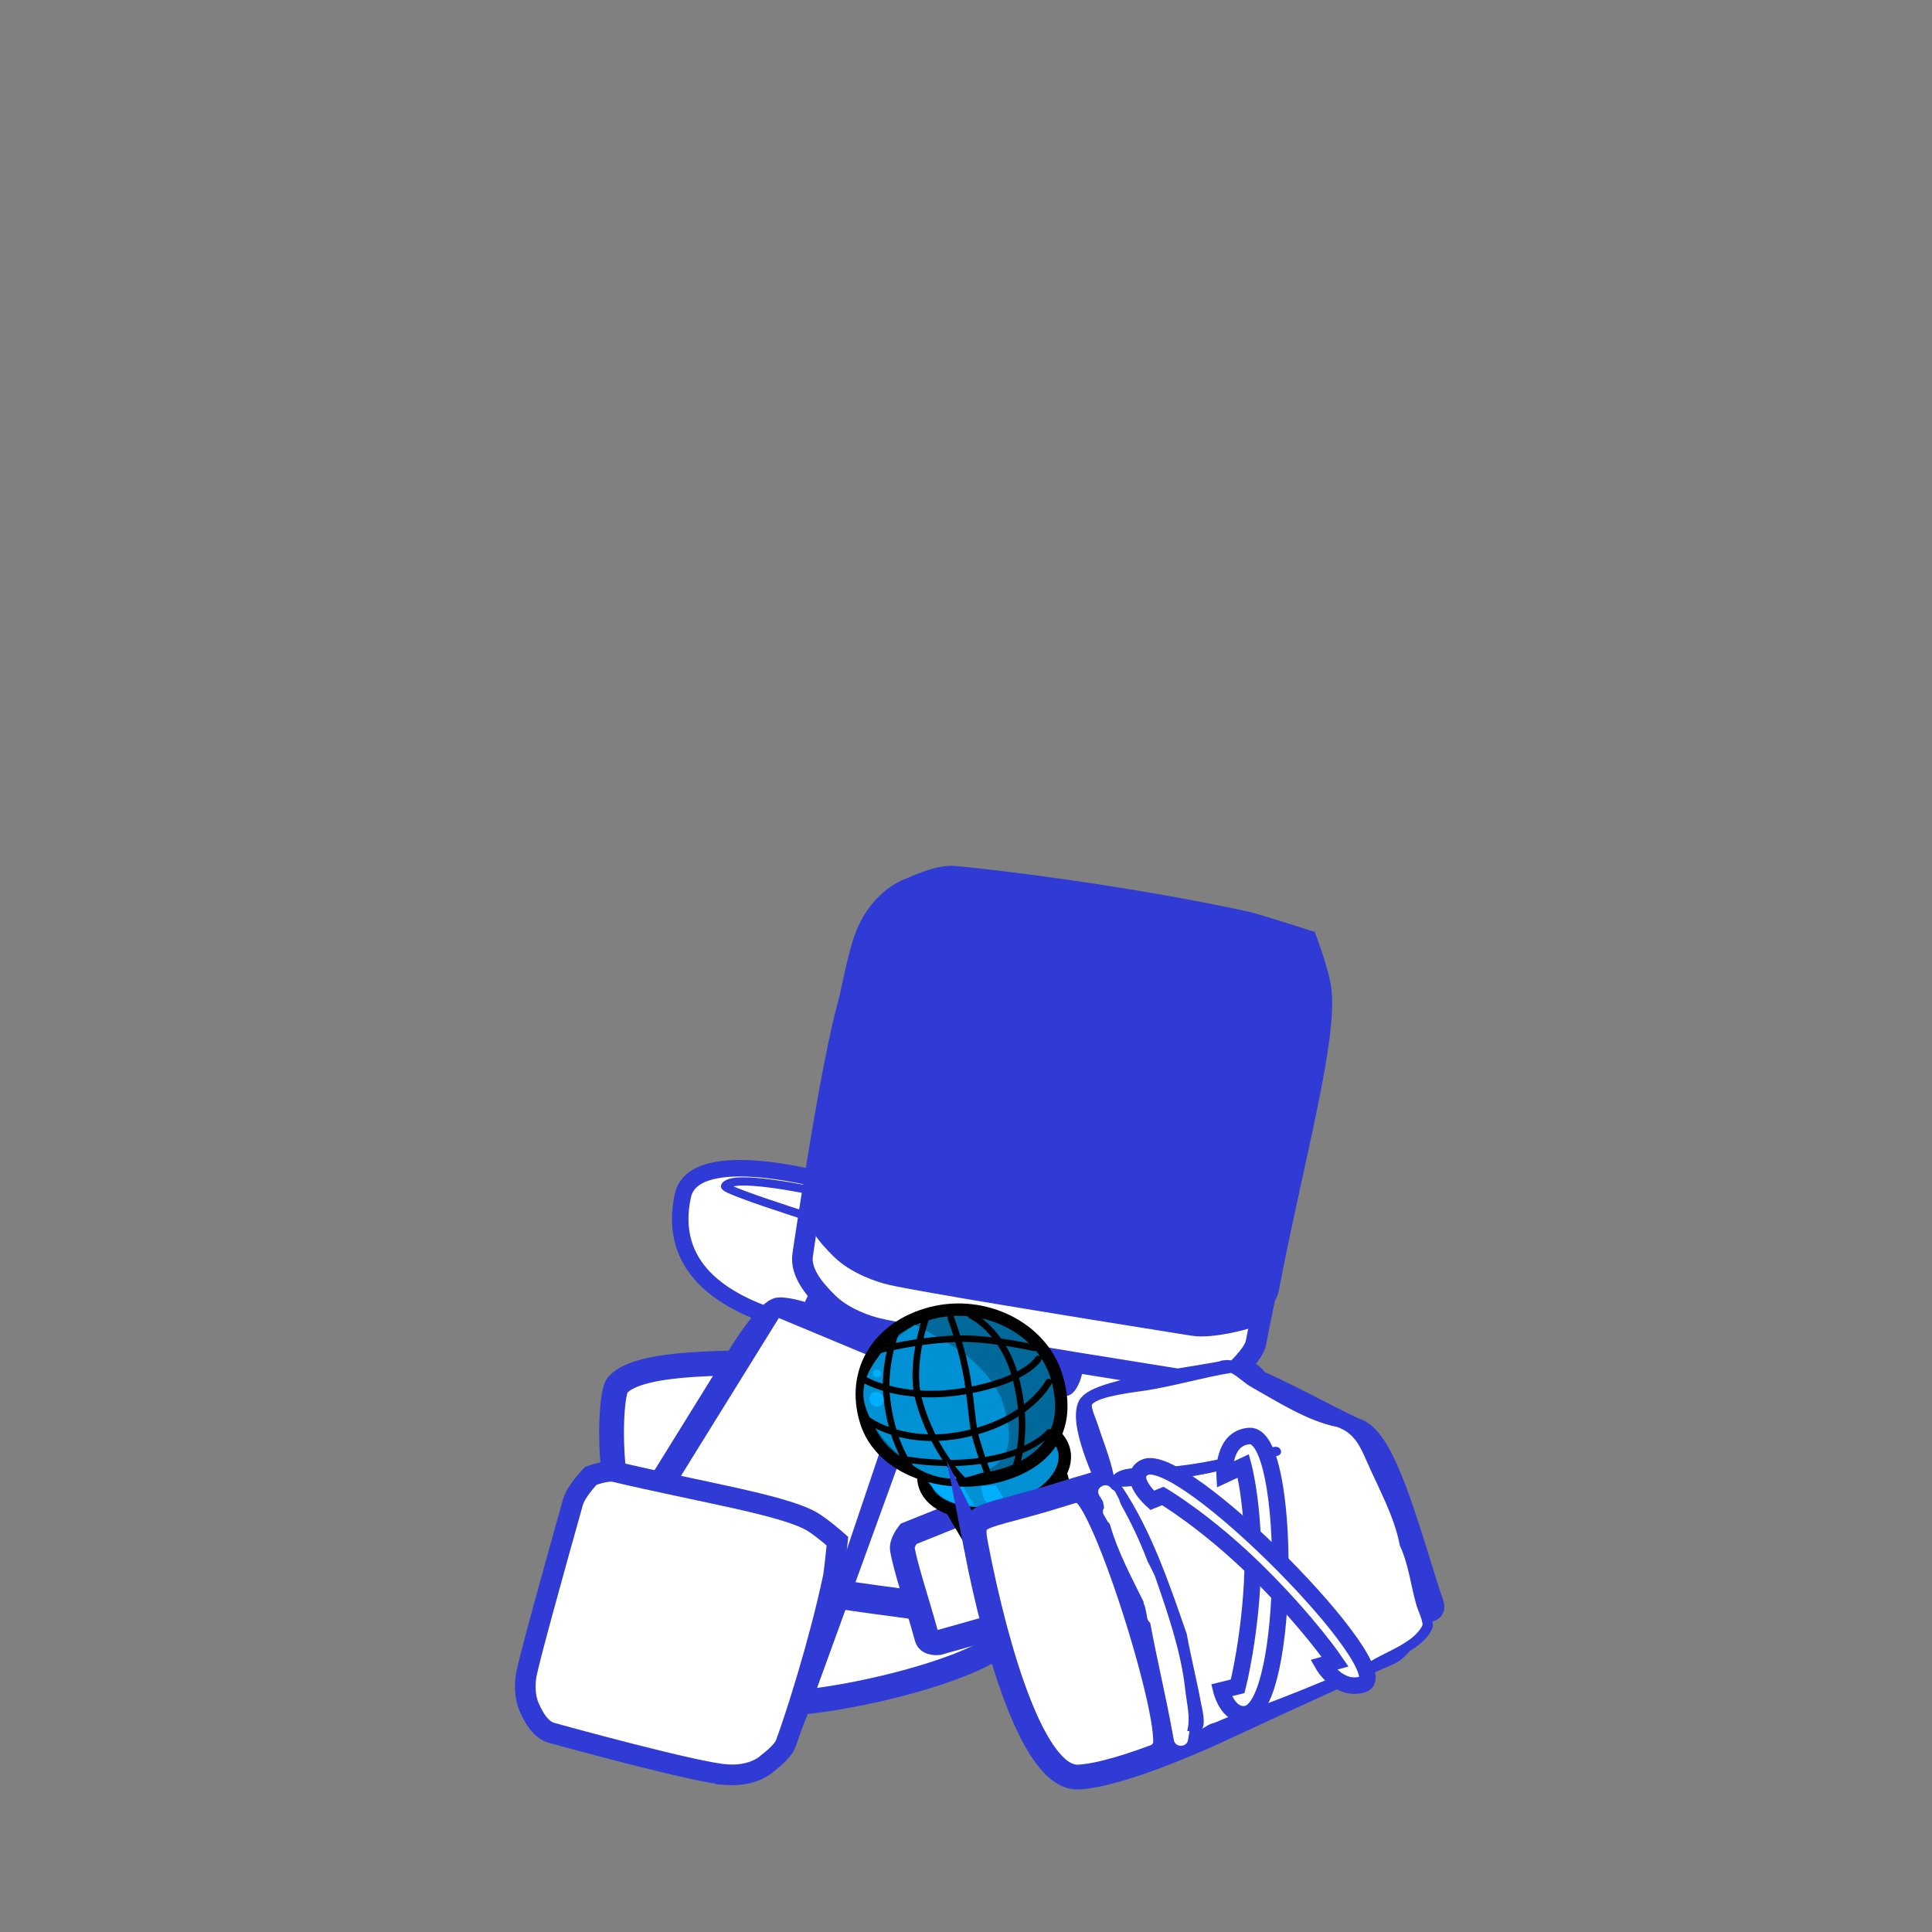 <svg version="1.1" xmlns="http://www.w3.org/2000/svg" xmlns:xlink="http://www.w3.org/1999/xlink" width="234" height="234" viewBox="0,0,234,234"><rect x="0" y="0" width="234" height="234" fill="#808080" stroke="none"/><g transform="translate(-123,-63)"><g data-paper-data="{&quot;isPaintingLayer&quot;:true}" fill-rule="nonzero" stroke-linejoin="miter" stroke-miterlimit="10" stroke-dasharray="" stroke-dashoffset="0" style="mix-blend-mode: normal"><path d="M123,297v-234h234v234z" data-paper-data="{&quot;index&quot;:null}" fill="none" stroke="none" stroke-width="0" stroke-linecap="butt"/><g data-paper-data="{&quot;index&quot;:null}"><g data-paper-data="{&quot;index&quot;:null}" stroke="#2f3bd4"><path d="M282.433,260.933c-1.952,4.48 -27.219,10.184 -32.055,7.911c-4.96,-2.331 -11.248,-13.172 -13.927,-19.88c-2.679,-6.708 -2.207,-17.163 -1.286,-18.207c2.762,-3.132 14.546,-2.516 19.822,-2.815c3.152,-0.178 15.556,-0.541 19.225,1.448c3.882,2.104 9.57,28.447 8.221,31.543z" data-paper-data="{&quot;origRot&quot;:0,&quot;origPos&quot;:null}" fill="#ffffff" stroke-width="3" stroke-linecap="butt"/><path d="M251.319,236.621l19.468,-3.683" data-paper-data="{&quot;origPos&quot;:null}" fill="none" stroke-width="2" stroke-linecap="round"/><path d="M248.969,240.304l3.357,24.554" data-paper-data="{&quot;origPos&quot;:null}" fill="none" stroke-width="2" stroke-linecap="round"/></g><path d="M244.312,263.168c1.117,-1.037 2.233,0 2.233,0l0.59,0.551c0.351,0.367 0.702,0.733 1.053,1.1c0,0 1.049,1.096 -0.131,2.07c-1.18,0.974 -2.229,-0.122 -2.229,-0.122c-0.351,-0.367 -0.702,-0.733 -1.053,-1.1l-0.463,-0.426c0,0 -1.117,-1.037 0,-2.074z" fill="#2f3bd4" stroke="none" stroke-width="0.5" stroke-linecap="butt"/><path d="M271.402,229.977c-0.376,-0.861 -2.088,-1.389 -3.015,-1.685h-0.462c-0.291,0 -0.526,-0.219 -0.526,-0.489c0,-0.27 0.236,-0.489 0.526,-0.489v0v0h0.526v0.042l0.084,-0.036c0.044,0.013 0.089,0.027 0.134,0.041c0.579,-0.371 2.15,0.223 2.736,0.493l0.225,0.173c0,0 0.372,0.346 0,0.691c-0.004,0.004 -0.008,0.007 -0.012,0.011c0.293,0.236 0.542,0.504 0.725,0.81c0,0 0.235,0.437 -0.235,0.656c-0.471,0.219 -0.706,-0.219 -0.706,-0.219z" fill="#2f3bd4" stroke="none" stroke-width="0.5" stroke-linecap="butt"/></g><g data-paper-data="{&quot;index&quot;:null}"><g data-paper-data="{&quot;index&quot;:null}" stroke="#2f3bd4"><path d="M245.063,260.933c-1.952,4.48 -27.219,10.184 -32.055,7.911c-4.96,-2.331 -11.248,-13.172 -13.927,-19.88c-2.679,-6.708 -2.207,-17.163 -1.286,-18.207c2.762,-3.132 14.546,-2.516 19.822,-2.815c3.152,-0.178 15.556,-0.541 19.225,1.448c3.882,2.104 9.57,28.447 8.221,31.543z" data-paper-data="{&quot;origRot&quot;:0,&quot;origPos&quot;:null}" fill="#ffffff" stroke-width="3" stroke-linecap="butt"/><path d="M213.949,236.621l19.468,-3.683" data-paper-data="{&quot;origPos&quot;:null}" fill="none" stroke-width="2" stroke-linecap="round"/><path d="M211.599,240.304l3.357,24.554" data-paper-data="{&quot;origPos&quot;:null}" fill="none" stroke-width="2" stroke-linecap="round"/></g><path d="M206.942,263.168c1.117,-1.037 2.233,0 2.233,0l0.59,0.551c0.351,0.367 0.702,0.733 1.053,1.1c0,0 1.049,1.096 -0.131,2.07c-1.18,0.974 -2.229,-0.122 -2.229,-0.122c-0.351,-0.367 -0.702,-0.733 -1.053,-1.1l-0.463,-0.426c0,0 -1.117,-1.037 0,-2.074z" fill="#2f3bd4" stroke="none" stroke-width="0.5" stroke-linecap="butt"/><path d="M234.032,229.977c-0.376,-0.861 -2.088,-1.389 -3.015,-1.685h-0.462c-0.291,0 -0.526,-0.219 -0.526,-0.489c0,-0.27 0.236,-0.489 0.526,-0.489v0v0h0.526v0.042l0.084,-0.036c0.044,0.013 0.089,0.027 0.134,0.041c0.579,-0.371 2.15,0.223 2.736,0.493l0.225,0.173c0,0 0.372,0.346 0,0.691c-0.004,0.004 -0.008,0.007 -0.012,0.011c0.293,0.236 0.542,0.504 0.725,0.81c0,0 0.235,0.437 -0.235,0.656c-0.471,0.219 -0.706,-0.219 -0.706,-0.219z" fill="#2f3bd4" stroke="none" stroke-width="0.5" stroke-linecap="butt"/></g><g data-paper-data="{&quot;index&quot;:null}" fill="#ffffff" stroke="#2f3bd4" stroke-linecap="round"><path d="M232.326,224.909c0,0 -30.361,0.136 -26.62,-17.095c1.378,-6.349 17.781,-1.64 17.781,-1.64z" data-paper-data="{&quot;origPos&quot;:null}" stroke-width="2"/><path d="M226.495,212.138c0,0 -16.017,-4.938 -15.673,-5.485c1.093,-1.734 13.124,1.113 13.124,1.113z" data-paper-data="{&quot;origPos&quot;:null}" stroke-width="1"/></g><g data-paper-data="{&quot;index&quot;:null}"><path d="M222.012,221.553c0,0 5.041,-10.491 7.381,-10.571c7.022,-0.24 22.086,2.723 32.286,4.237c1.577,0.234 0.084,10.569 0.084,10.569l-4.623,23.204c0,0 -2.904,11.236 -4.624,10.981c-15.312,-2.273 -33.439,-4.299 -40.086,-5.942c-2.216,-0.548 1.961,-12.219 1.961,-12.219z" data-paper-data="{&quot;origPos&quot;:null}" fill="#ffffff" stroke="#2f3bd4" stroke-width="3.5" stroke-linecap="round"/><path d="M239.719,230.576c-1.332,-0.198 -0.808,-2.06 -0.808,-2.06c1.088,-3.863 2.526,-8.967 3.614,-12.83c0,0 0.525,-1.862 1.857,-1.665c1.332,0.198 0.808,2.06 0.808,2.06c-1.088,3.863 -2.176,7.725 -3.264,11.588l-0.35,1.242c0,0 -0.525,1.862 -1.857,1.665z" fill="#2f3bd4" stroke="none" stroke-width="0.5" stroke-linecap="butt"/><path d="M251.925,232.063c-1.332,-0.198 -0.673,-2.537 -0.673,-2.537c1.367,-4.853 3.173,-11.265 4.54,-16.118c0,0 0.659,-2.34 1.991,-2.142c1.332,0.198 0.673,2.537 0.673,2.537c-1.367,4.853 -2.734,9.705 -4.101,14.558l-0.439,1.56c0,0 -0.659,2.34 -1.991,2.142z" fill="#2f3bd4" stroke="none" stroke-width="0.5" stroke-linecap="butt"/></g><g data-paper-data="{&quot;index&quot;:null}" fill="none" stroke="#2f3bd4" stroke-width="3"><path d="M256.269,221.29c-0.567,-1.463 0.632,-2.452 2.15,-3.379c1.518,-0.927 2.862,-1.043 3.347,0.022c1.028,2.258 -0.714,2.9 -1.902,3.626c-1.518,0.927 -2.795,1.797 -3.595,-0.269z" stroke-linecap="butt"/><path d="M257.409,220.917l-3.202,1.906" stroke-linecap="round"/><path d="M250.416,222.731c1.518,-0.927 2.862,-1.043 3.347,0.022c1.028,2.258 -0.714,2.9 -1.902,3.626c-1.518,0.927 -2.795,1.797 -3.595,-0.269c-0.567,-1.463 0.632,-2.452 2.15,-3.379z" stroke-linecap="butt"/><path d="M246.203,227.643l3.202,-1.906" stroke-linecap="round"/><path d="M240.5,226.109c0.758,-1.488 2.105,-1.077 3.576,-0.34c1.471,0.737 2.263,1.862 1.75,3.01c-1.089,2.433 -2.472,1.305 -3.624,0.728c-1.471,-0.737 -2.773,-1.296 -1.702,-3.397z" stroke-linecap="butt"/><path d="M241.371,226.878l-3.066,-1.588" stroke-linecap="round"/><path d="M233.998,220.508c1.199,-1.086 2.244,-0.102 3.283,1.248c1.038,1.35 1.34,2.773 0.478,3.642c-1.827,1.843 -2.649,0.158 -3.463,-0.899c-1.039,-1.35 -1.991,-2.456 -0.298,-3.99z" stroke-linecap="butt"/><path d="M234.494,221.625l-2.147,-2.864" stroke-linecap="round"/><path d="M228.582,213.368c1.199,-1.086 2.244,-0.102 3.283,1.248c1.039,1.35 1.34,2.773 0.478,3.642c-1.827,1.843 -2.649,0.158 -3.463,-0.899c-1.038,-1.35 -1.991,-2.456 -0.298,-3.99z" stroke-linecap="butt"/><path d="M229.078,214.485l-2.147,-2.864" stroke-linecap="round"/></g><g data-paper-data="{&quot;index&quot;:null}"><g stroke="#2f3bd4" stroke-width="3" stroke-linecap="round"><path d="M197.326,251.903l15.805,-25.504c0,0 3.079,-4.8 4.292,-4.766c3.64,0.101 9.414,3.59 15.902,5.968c1.078,0.395 -0.653,5.959 -0.653,5.959c0,0 -3.139,8.643 -5.149,14.175c-3.06,8.425 -7.841,21.587 -7.841,21.587c0,0 -2.209,6.81 -4.131,5.937c0,0 -10.508,0.07 -24.747,-9.862c0.786,-4.445 6.522,-13.494 6.522,-13.494z" data-paper-data="{&quot;origPos&quot;:null}" fill="#ffffff"/><path d="M196.582,253.838l24.668,10.327l-1.425,3.051l-24.737,-10.082z" data-paper-data="{&quot;origPos&quot;:null}" fill="none"/></g><path d="M197.479,253.713l19.648,-31.702l15.186,6.329l0.945,1.106l-11.607,34.392z" fill="#ffffff" stroke="#2f3bd4" stroke-width="1" stroke-linecap="round"/><path d="M195.48,256.784l0.989,-2.086l24.568,10.046l-0.989,2.086z" fill="#ffffff" stroke="none" stroke-width="0" stroke-linecap="butt"/></g><g><g stroke="#2f3bd4" stroke-width="2.5" stroke-linecap="round"><path d="M226.274,182.881c1.892,-4.784 5.478,-5.815 5.478,-5.815c0,0 3.267,-1.578 5.142,-1.422c5.626,0.469 21.608,2.504 35.2,5.443c0.454,0.098 0.705,0.168 1.151,0.291c1.34,0.369 6.506,2.015 6.506,2.015c0,0 1.446,3.87 1.712,5.901c0.798,6.094 -3.364,20.74 -6.349,36.354c-0.271,1.415 -2.696,3.574 -2.696,3.574c0,0 -4.083,1.217 -6.481,0.835c-15.503,-2.475 -32.647,-5.267 -36.528,-6.144c-1.294,-0.292 -4.19,-1.249 -6.051,-3.057c-1.861,-1.808 -3.441,-3.825 -3.14,-5.873c0.3,-2.048 3.985,-26.868 6.056,-32.102z" data-paper-data="{&quot;index&quot;:null}" fill="#ffffff"/><path d="M227.809,176.363c1.892,-4.784 5.478,-5.815 5.478,-5.815c0,0 3.267,-1.578 5.142,-1.422c5.626,0.469 21.608,2.504 35.2,5.443c0.454,0.098 0.705,0.168 1.151,0.291c1.34,0.369 6.506,2.015 6.506,2.015c0,0 1.446,3.87 1.712,5.901c0.798,6.094 -3.364,20.74 -6.349,36.354c-0.271,1.415 -2.696,3.574 -2.696,3.574c0,0 -4.083,1.218 -6.481,0.835c-15.503,-2.475 -32.647,-5.267 -36.528,-6.144c-1.294,-0.292 -4.19,-1.249 -6.051,-3.057c-1.861,-1.808 -3.441,-3.825 -3.14,-5.873c0.3,-2.048 3.985,-26.868 6.056,-32.102z" data-paper-data="{&quot;index&quot;:null}" fill="#2f3bd4"/></g><g data-paper-data="{&quot;index&quot;:null}" fill="none" stroke="none" stroke-width="1" stroke-linecap="butt" font-family="sans-serif" font-weight="normal" font-size="12" text-anchor="start"/><g data-paper-data="{&quot;index&quot;:null}" fill="none" stroke="none" stroke-width="1" stroke-linecap="butt" font-family="sans-serif" font-weight="normal" font-size="12" text-anchor="start"/></g><path d="M211.009,277.947c-3.727,-0.254 -19.828,-4.686 -21.156,-5.054c-1.328,-0.368 -2.153,-1.717 -2.779,-3.162c-0.626,-1.444 -0.467,-3.215 -0.313,-3.971c0.461,-2.269 3.158,-12.013 5.628,-20.813c0.382,-1.361 2.174,-3.198 2.174,-3.198c0,0 1.941,-0.723 2.874,-0.502c10.3,2.437 20.311,4.006 23.827,5.991c1.172,0.662 3.163,2.417 3.163,2.417c0,0 -0.321,3.143 -0.44,3.943c-0.04,0.267 -0.061,0.417 -0.118,0.681c-1.696,7.912 -4.556,16.85 -5.715,19.933c-0.386,1.028 -2.188,2.343 -2.188,2.343c0,0 -1.55,1.623 -4.957,1.392z" fill="#ffffff" stroke="#2f3bd4" stroke-width="2.5" stroke-linecap="round"/><path d="M241.375,245.943c3.771,10.378 3.62,12.394 3.62,12.394c0.397,1.324 -1.024,1.555 -1.024,1.555c0,0 -2.697,0.761 -4.423,1.248c-1.133,0.32 -2.904,0.819 -2.904,0.819c0,0 -1.168,0.144 -1.368,-0.583c-1.202,-4.374 -2.602,-8.494 -2.981,-10.744c-0.126,-0.75 0.727,-1.847 0.727,-1.847l5.26,-2.111c0,0 2.102,-0.981 3.094,-0.73z" fill="#ffffff" stroke="#2f3bd4" stroke-width="3" stroke-linecap="round"/><g data-paper-data="{&quot;index&quot;:null}"><path d="M244.035,242.833c2.567,-0.673 6.109,-5.949 6.782,-3.734c0.343,1.128 6.175,21.844 5.723,23.061c-0.436,1.172 -1.289,2.063 -2.549,2.393c-0.857,0.225 -2.292,0.186 -3.288,-0.196c-1.987,-0.761 -13.471,-19.853 -13.919,-21.328c-0.673,-2.214 4.683,0.477 7.251,-0.196z" fill="#0091d4" stroke="#000000" stroke-width="1.5" stroke-linecap="butt"/><g stroke-linecap="butt"><path d="M241.832,235.502c4.652,-1.22 9.125,0.104 9.993,2.956c0.867,2.852 -2.201,6.153 -6.853,7.373c-4.652,1.22 -9.126,-0.104 -9.993,-2.956c-0.867,-2.852 2.201,-6.153 6.853,-7.373z" fill="#0091d4" stroke="#000000" stroke-width="1.5"/><path d="M240.973,245.333c0,0 -1.862,0.08 -3.514,-0.812c-0.781,-0.436 -2.082,-2.056 -2.082,-2.056l4.266,0.579z" fill="#00aeff" stroke="none" stroke-width="0"/><path d="M244.842,244.976l-2.049,0.482c0,0 -0.51,-0.653 -0.664,-1.058c-0.131,-0.345 -0.318,-1.377 -0.318,-1.377l1.784,-0.144z" fill="#00aeff" stroke="none" stroke-width="0"/></g><g><path d="M243.87,241.793c-6.417,1.682 -14.186,-0.727 -15.998,-6.687c-1.812,-5.959 1.45,-11.371 7.867,-13.054c6.417,-1.682 13.417,1.699 15.228,7.658c1.812,5.959 -0.68,10.4 -7.097,12.082z" fill="#00699a" stroke="#000000" stroke-width="1.5" stroke-linecap="butt"/><path d="M233.816,223.455c0,0 1.991,0.999 4.645,2.618c2.648,1.615 5.261,4.382 6.053,6.986c1.585,5.214 0.513,7.577 -4.149,8.799c-2.268,0.595 -4.722,0.009 -6.585,-1.228c-2.616,-1.736 -5.098,-4.394 -5.996,-7.351c-1.585,-5.214 6.033,-9.825 6.033,-9.825z" fill="#0091d4" stroke="none" stroke-width="0" stroke-linecap="butt"/><path d="M250.015,230.394c0,0 -2.299,4.528 -9.857,6.242c-7.497,1.7 -11.908,-1.558 -11.908,-1.558" fill="none" stroke="#000000" stroke-width="0.8" stroke-linecap="round"/><path d="M250.067,236.451c0,0 -2.024,2.752 -9.091,3.579c-4.903,0.574 -9.948,-0.569 -9.948,-0.569" fill="none" stroke="#000000" stroke-width="0.75" stroke-linecap="round"/><path d="M248.751,227.594c0,0 -1.533,2.624 -8.85,3.883c-7.608,1.309 -12.034,-1.284 -12.034,-1.284" fill="none" stroke="#000000" stroke-width="0.8" stroke-linecap="round"/><path d="M229.307,226.557c0,0 4.89,-1.333 9.981,-1.417c3.866,-0.064 8.985,1.11 8.985,1.11" fill="none" stroke="#000000" stroke-width="0.8" stroke-linecap="round"/><path d="M240.609,222.316c0,0 3.914,1.785 5.441,7.711c1.636,6.351 0.047,10.34 0.047,10.34" fill="none" stroke="#000000" stroke-width="0.8" stroke-linecap="round"/><path d="M242.736,241.76c0,0 -1.197,-3.13 -1.66,-5.063c-0.389,-1.628 -0.525,-4.885 -1.12,-7.811c-0.677,-3.327 -1.794,-6.248 -1.794,-6.248" fill="none" stroke="#000000" stroke-width="0.8" stroke-linecap="round"/><path d="M239.768,242.41c0,0 -3.743,-3.451 -5.5,-9.922c-1.119,-4.123 0.799,-9.613 0.799,-9.613" fill="none" stroke="#000000" stroke-width="0.8" stroke-linecap="round"/><path d="M233.723,241.311c0,0 -2.565,-2.703 -3.297,-8.808c-0.508,-4.24 1.09,-8.186 1.09,-8.186" fill="none" stroke="#000000" stroke-width="0.8" stroke-linecap="round"/><path d="M229.447,233.358c-0.458,0.12 -0.949,-0.18 -1.098,-0.671c-0.149,-0.49 0.101,-0.985 0.559,-1.105c0.458,-0.12 0.949,0.18 1.098,0.671c0.149,0.49 -0.101,0.985 -0.559,1.105z" fill="#00aeff" stroke="none" stroke-width="0" stroke-linecap="butt"/><path d="M229.364,229.801c-0.264,0.069 -0.538,-0.073 -0.613,-0.319c-0.075,-0.245 0.079,-0.5 0.343,-0.569c0.264,-0.069 0.538,0.073 0.613,0.319c0.075,0.245 -0.079,0.5 -0.343,0.569z" fill="#00aeff" stroke="none" stroke-width="0" stroke-linecap="butt"/></g></g><g><g fill="#582700"><path d="M278.701,238.943c0.148,-0.033 -5.768,1.168 -11.366,2.306c-4.971,1.01 -9.691,1.969 -9.691,1.969c0,0 -3.628,-7.303 -2.67,-9.788c0.768,-1.993 15.78,-3.86 16.208,-4.125c1.48,-0.921 13.873,6.2 16.082,6.98c3.592,1.268 6.441,13.144 9.123,21.065c1.446,4.272 -28.076,-16.1 -17.685,-18.406z" stroke="#2f3bd4" stroke-width="3" stroke-linecap="round"/><path d="M280.453,241.454c-0.131,0.576 3.094,3.972 3.46,4.391c2.61,2.989 6.768,7.1 8.67,10.748c1.204,2.31 2.136,1.512 -0.685,1.115c-1.249,-0.176 -3.597,-2.153 -4.604,-2.875c-4.251,-3.051 -9.812,-6.945 -12.209,-11.362c-0.872,-1.606 1.043,-7.19 3.481,-6.97c0.199,-0.083 0.412,-0.144 0.636,-0.18c1.433,-0.227 2.793,0.667 3.037,1.997c0.541,0.461 0.226,1.034 -0.281,1.578c-0.236,0.403 -0.592,0.742 -1.031,0.969c-0.25,0.234 -0.439,0.437 -0.474,0.589z" stroke="none" stroke-width="0.5" stroke-linecap="butt"/></g><path d="M241.244,250.438c-0.868,-4.441 -0.012,-3.224 10.116,-6.38c10.128,-3.157 24.098,-6.56 24.098,-6.56c0,0 10.215,20.255 20.212,19.056c0.493,-0.059 -2.535,5.783 -4.413,6.592c-5.928,2.554 -20.859,9.506 -20.859,9.506c0,0 -11.37,5.325 -16.782,5.579c-5.412,0.254 -9.916,-15.223 -12.373,-27.794z" data-paper-data="{&quot;origPos&quot;:null}" fill="#ffffff" stroke="#2f3bd4" stroke-width="3" stroke-linecap="round"/><path d="M253.965,243.647c2.814,0.381 12.21,30.687 9.823,31.444" fill="none" stroke="#2f3bd4" stroke-width="3" stroke-linecap="round"/><path d="M257.292,243.043c5.014,-0.029 12.907,30.323 9.764,30.798" fill="none" stroke="#2f3bd4" stroke-width="3" stroke-linecap="round"/><path d="M272.1,229.32c-3.428,0.558 -6.752,1.561 -10.185,2.106c-1.42,0.225 -5.689,0.657 -6.61,1.686c-0.215,0.241 0.496,1.888 0.589,2.175c0.685,2.115 1.565,4.216 2.027,6.383c1.181,-1.2 3.859,-0.8 5.412,-0.913c2.846,-0.208 5.982,-0.71 8.757,-1.387c0.928,-0.227 1.734,-0.494 2.538,-0.655c0.103,-0.04 0.206,-0.082 0.309,-0.123c0.396,-0.065 0.792,-0.129 1.188,-0.193l-0,-0.001l1.282,-0.203c0.354,-0.056 0.69,0.165 0.75,0.493c0.06,0.329 -0.177,0.641 -0.531,0.697l-1.282,0.203l-0,-0.001c-0.303,0.048 -0.607,0.095 -0.911,0.141c-0.072,0.02 -0.145,0.039 -0.218,0.057c-3.625,1.461 -7.915,2.13 -11.822,2.647c-1.299,0.172 -3.086,0.688 -4.55,0.648c0.053,0.035 0.107,0.071 0.16,0.106c3.546,5.358 5.694,11.722 7.758,17.681c0.513,2.825 1.207,5.595 1.728,8.425c0.088,0.479 0.592,2.384 0.118,3.06c0.349,-0.224 0.867,-0.54 1.006,-0.579c0.77,-0.217 1.313,-0.533 2.097,-0.817c5.812,-1.876 11.348,-4.324 16.968,-6.585c1.899,-1.283 5.438,-2.325 6.547,-4.486c0.186,-0.363 -0.548,-1.938 -0.672,-2.354c-0.71,-2.393 -0.974,-5.056 -2.049,-7.327c-0.656,-3.512 -2.512,-6.81 -3.957,-10.092c-0.806,-1.83 -1.481,-3.484 -3.596,-4.241c-3.624,-0.716 -7.173,-3.038 -10.346,-4.813c-0.923,-0.516 -1.594,-1.276 -2.505,-1.739zM270.948,228.293c0,-0.001 0.001,-0.002 0.001,-0.003c0.189,-0.578 0.811,-0.403 0.811,-0.403c0.179,0.052 0.348,0.113 0.509,0.181l0.447,-0.071c0,0 0.641,-0.102 0.75,0.493c0.019,0.104 0.015,0.193 -0.004,0.27c0.585,0.418 1.129,0.886 1.818,1.266c3.117,1.719 6.499,3.978 10.045,4.689c2.816,1.025 3.575,3.144 4.706,5.533c1.444,3.05 3.121,6.316 3.718,9.61c1.18,2.491 1.325,5.383 2.173,7.984c0.199,0.609 0.821,1.719 0.553,2.376c-1.045,2.558 -5.045,3.755 -7.147,5.2c-5.652,2.334 -11.3,4.779 -17.172,6.673c-0.745,0.26 -4.054,2.136 -4.818,1.322c-0.306,-0.326 0.129,-2.518 0.015,-3.122c-0.577,-3.074 -1.285,-6.073 -1.855,-9.135c-1.993,-5.755 -4.042,-11.96 -7.444,-17.143c-0.13,-0.083 -0.259,-0.167 -0.389,-0.251l-0.654,-0.184c-0.234,-0.061 -0.422,-0.242 -0.466,-0.48c-0.049,-0.268 0.099,-0.524 0.347,-0.641l0.252,-0.125c-1.52,-1.972 -1.915,-5.079 -2.617,-7.346c-0.227,-0.734 -0.853,-1.794 -0.283,-2.572c1.034,-1.412 5.764,-1.911 7.452,-2.179c3.119,-0.495 6.15,-1.369 9.251,-1.944z" fill="#2f3bd4" stroke="none" stroke-width="0.5" stroke-linecap="butt"/><path d="M272.093,229.281c0.912,0.462 1.587,1.222 2.51,1.738c3.173,1.775 6.746,4.103 10.371,4.819c2.114,0.757 2.801,2.42 3.607,4.25c1.445,3.282 3.311,6.606 3.967,10.118c1.075,2.27 1.335,4.949 2.046,7.342c0.124,0.416 0.856,1.994 0.67,2.357c-1.108,2.162 -4.658,3.215 -6.557,4.498c-5.62,2.261 -11.191,4.717 -17.003,6.594c-0.784,0.285 -1.331,0.6 -2.101,0.817c-0.139,0.039 -0.658,0.355 -1.007,0.579c0.474,-0.675 -0.032,-2.581 -0.12,-3.06c-0.521,-2.83 -1.227,-5.606 -1.74,-8.431c-2.064,-5.96 -4.225,-12.371 -7.771,-17.729c-0.053,-0.035 -0.107,-0.071 -0.16,-0.107c1.465,0.04 3.255,-0.482 4.554,-0.654c3.907,-0.517 8.231,-1.204 11.856,-2.665c0.073,-0.018 0.146,-0.038 0.219,-0.057c0.304,-0.047 0.611,-0.094 0.914,-0.141l0,0.001l1.286,-0.203c0.354,-0.056 0.577,-0.289 0.517,-0.617c-0.06,-0.329 -0.394,-0.549 -0.747,-0.493l-1.277,0.204l0,0.001c-0.396,0.064 -0.788,0.128 -1.184,0.193c-0.102,0.042 -0.204,0.083 -0.307,0.123c-0.804,0.161 -1.601,0.427 -2.529,0.653c-2.775,0.678 -5.89,1.166 -8.737,1.374c-1.553,0.114 -4.304,-0.329 -5.485,0.87c-0.462,-2.166 -1.337,-4.275 -2.022,-6.39c-0.093,-0.287 -0.802,-1.936 -0.587,-2.177c0.92,-1.029 5.197,-1.467 6.617,-1.693c3.432,-0.545 6.774,-1.555 10.202,-2.113z" data-paper-data="{&quot;noHover&quot;:false,&quot;origItem&quot;:[&quot;Path&quot;,{&quot;applyMatrix&quot;:true,&quot;segments&quot;:[[[230.82308,152.52668],[0,0],[-0.93988,0.74338]],[[228.33766,155.1429],[0.94139,-0.81156],[-3.23664,2.79023]],[[217.57953,163.04819],[3.97209,-1.58115],[-2.24615,1.33801]],[[214.37799,168.94085],[0.53327,-2.39813],[-0.95612,4.29976]],[[211.99064,182.06795],[0.01066,-4.42845],[-0.7472,2.98879]],[[211.1937,191.43817],[0.307,-3.06867],[-0.05339,0.53367]],[[210.92223,194.45142],[-0.2878,-0.40863],[1.71279,2.43186]],[[219.30646,198.67289],[-2.42854,-1.20161],[6.86452,1.67648]],[[239.98146,203.43859],[-7.00284,-1.16771],[0.95146,0.19601]],[[242.53788,204.03192],[-0.9213,-0.11581],[0.16621,0.02089]],[[243.80278,204.54585],[-0.44366,-0.20624],[-0.68022,-0.7346]],[[243.29624,200.77631],[0,0.60336],[0,-3.56681]],[[243.49813,190.12314],[0.00805,3.55968],[1.09986,-7.69905]],[[248.62011,166.96343],[-2.91121,7.25063],[0.05329,-0.05383]],[[248.78,166.80192],[-0.05329,0.05384],[-1.65725,0.33382]],[[243.46938,166.89261],[1.51307,-0.04199],[-4.5512,0.1263]],[[229.47086,165.94945],[4.42793,1.08501],[-0.08683,-0.00846]],[[229.21129,165.92152],[0.08627,0.01022],[-0.35502,0.00201]],[[228.14624,165.92558],[0.35502,-0.00073],[0,0]],[228.14624,165.92629],[[226.64624,165.92629],[0,0],[-0.41422,0]],[[225.89624,165.17629],[0,0.41422],[0,-0.41422]],[[226.64624,164.42629],[-0.41422,0],[0,0]],[228.14624,164.42629],[[228.14624,164.42695],[0,0],[0.46388,0.00087]],[[229.53787,164.4319],[-0.46387,-0.00238],[0.12507,0.03126]],[[229.91467,164.52296],[-0.12612,-0.02945],[0.948,0.04085]],[[232.93787,164.8319],[-1.10259,-0.09705],[3.29808,0.29029]],[[243.18703,164.82862],[-3.28065,0.2982],[1.78951,-0.16266]],[[249.53285,164.89489],[-1.59443,-1.23936],[0.07225,-2.74287]],[[250.50186,156.68464],[-0.33637,2.72263],[0.04564,-0.36937]],[[250.71591,153.90661],[0.29535,0.25299],[-1.26215,-1.08115]],[[242.84624,153.12628],[1.66228,0],[-4.0176,0]],[[230.82306,152.52665],[4.01487,0.01687],[0,0]]],&quot;closed&quot;:true,&quot;fillColor&quot;:[0,0,0,1]}]}" fill="#ffffff" stroke="none" stroke-width="0.5" stroke-linecap="butt"/><path d="M262.308,259.547c-0.287,-0.196 -0.351,-0.54 -0.351,-0.54l-0.146,-0.793c-0.032,-0.173 -0.067,-0.344 -0.106,-0.514l-0.213,-0.594l0.053,-0.016c-1.395,-2.844 -3.155,-6.114 -4.042,-9.24c-0.017,-0.054 -0.034,-0.108 -0.05,-0.161c-0.054,-0.1 -0.108,-0.201 -0.16,-0.302l-0.061,0.03l-0.544,-0.945c-0.048,-0.079 -0.082,-0.166 -0.1,-0.261c-0.041,-0.222 0.02,-0.438 0.152,-0.607l-0.012,0.002l-0.137,-0.744c-0.151,-0.25 -0.303,-0.497 -0.457,-0.742c0,0 -0.437,-0.695 0.312,-1.101c0.749,-0.406 1.185,0.29 1.185,0.29c0.012,0.02 0.024,0.039 0.037,0.059c0.199,0.078 0.363,0.223 0.454,0.41l0.382,0.739l-0.024,0.011l0.047,0.04c0.074,0.215 0.152,0.428 0.233,0.641c1.237,2.188 2.336,4.521 3.233,6.9c0.323,0.596 0.627,1.201 0.9,1.823c1.502,4.326 3.153,9.097 3.649,13.617c0.227,2.064 0.672,3.442 0.253,5.101l0.273,0.039l-0.175,1.06c-0.048,0.341 -0.329,0.629 -0.714,0.69c-0.472,0.075 -0.92,-0.22 -1,-0.658l-0.167,-0.907c-0.809,-4.45 -1.879,-8.869 -2.703,-13.324z" fill="#ffffff" stroke="none" stroke-width="0.5" stroke-linecap="butt"/><g fill="#ffffff" stroke="#2f3bd4" stroke-width="2" stroke-linecap="round"><path d="M271.318,241.613c0,0 -0.275,-4.441 2.98,-4.688c5.209,-0.395 4.974,32.977 -0.407,33.688c-2.199,0.29 -2.967,-2.883 -2.967,-2.883l1.983,-0.492c0,0 1.564,-6.17 1.811,-13.943c0.243,-7.665 -1.121,-12.743 -1.121,-12.743z"/><path d="M262.544,244.719c0,0 -3.127,-2.782 -0.968,-3.966c4.532,-2.484 31.304,24.886 26.457,26.268c-2.935,0.837 -4.767,-2.366 -4.767,-2.366l1.444,-0.401c0,0 -3.194,-4.718 -9.362,-10.818c-6.167,-6.1 -11.506,-9.246 -11.506,-9.246z" data-paper-data="{&quot;index&quot;:null}"/></g></g></g></g></svg>